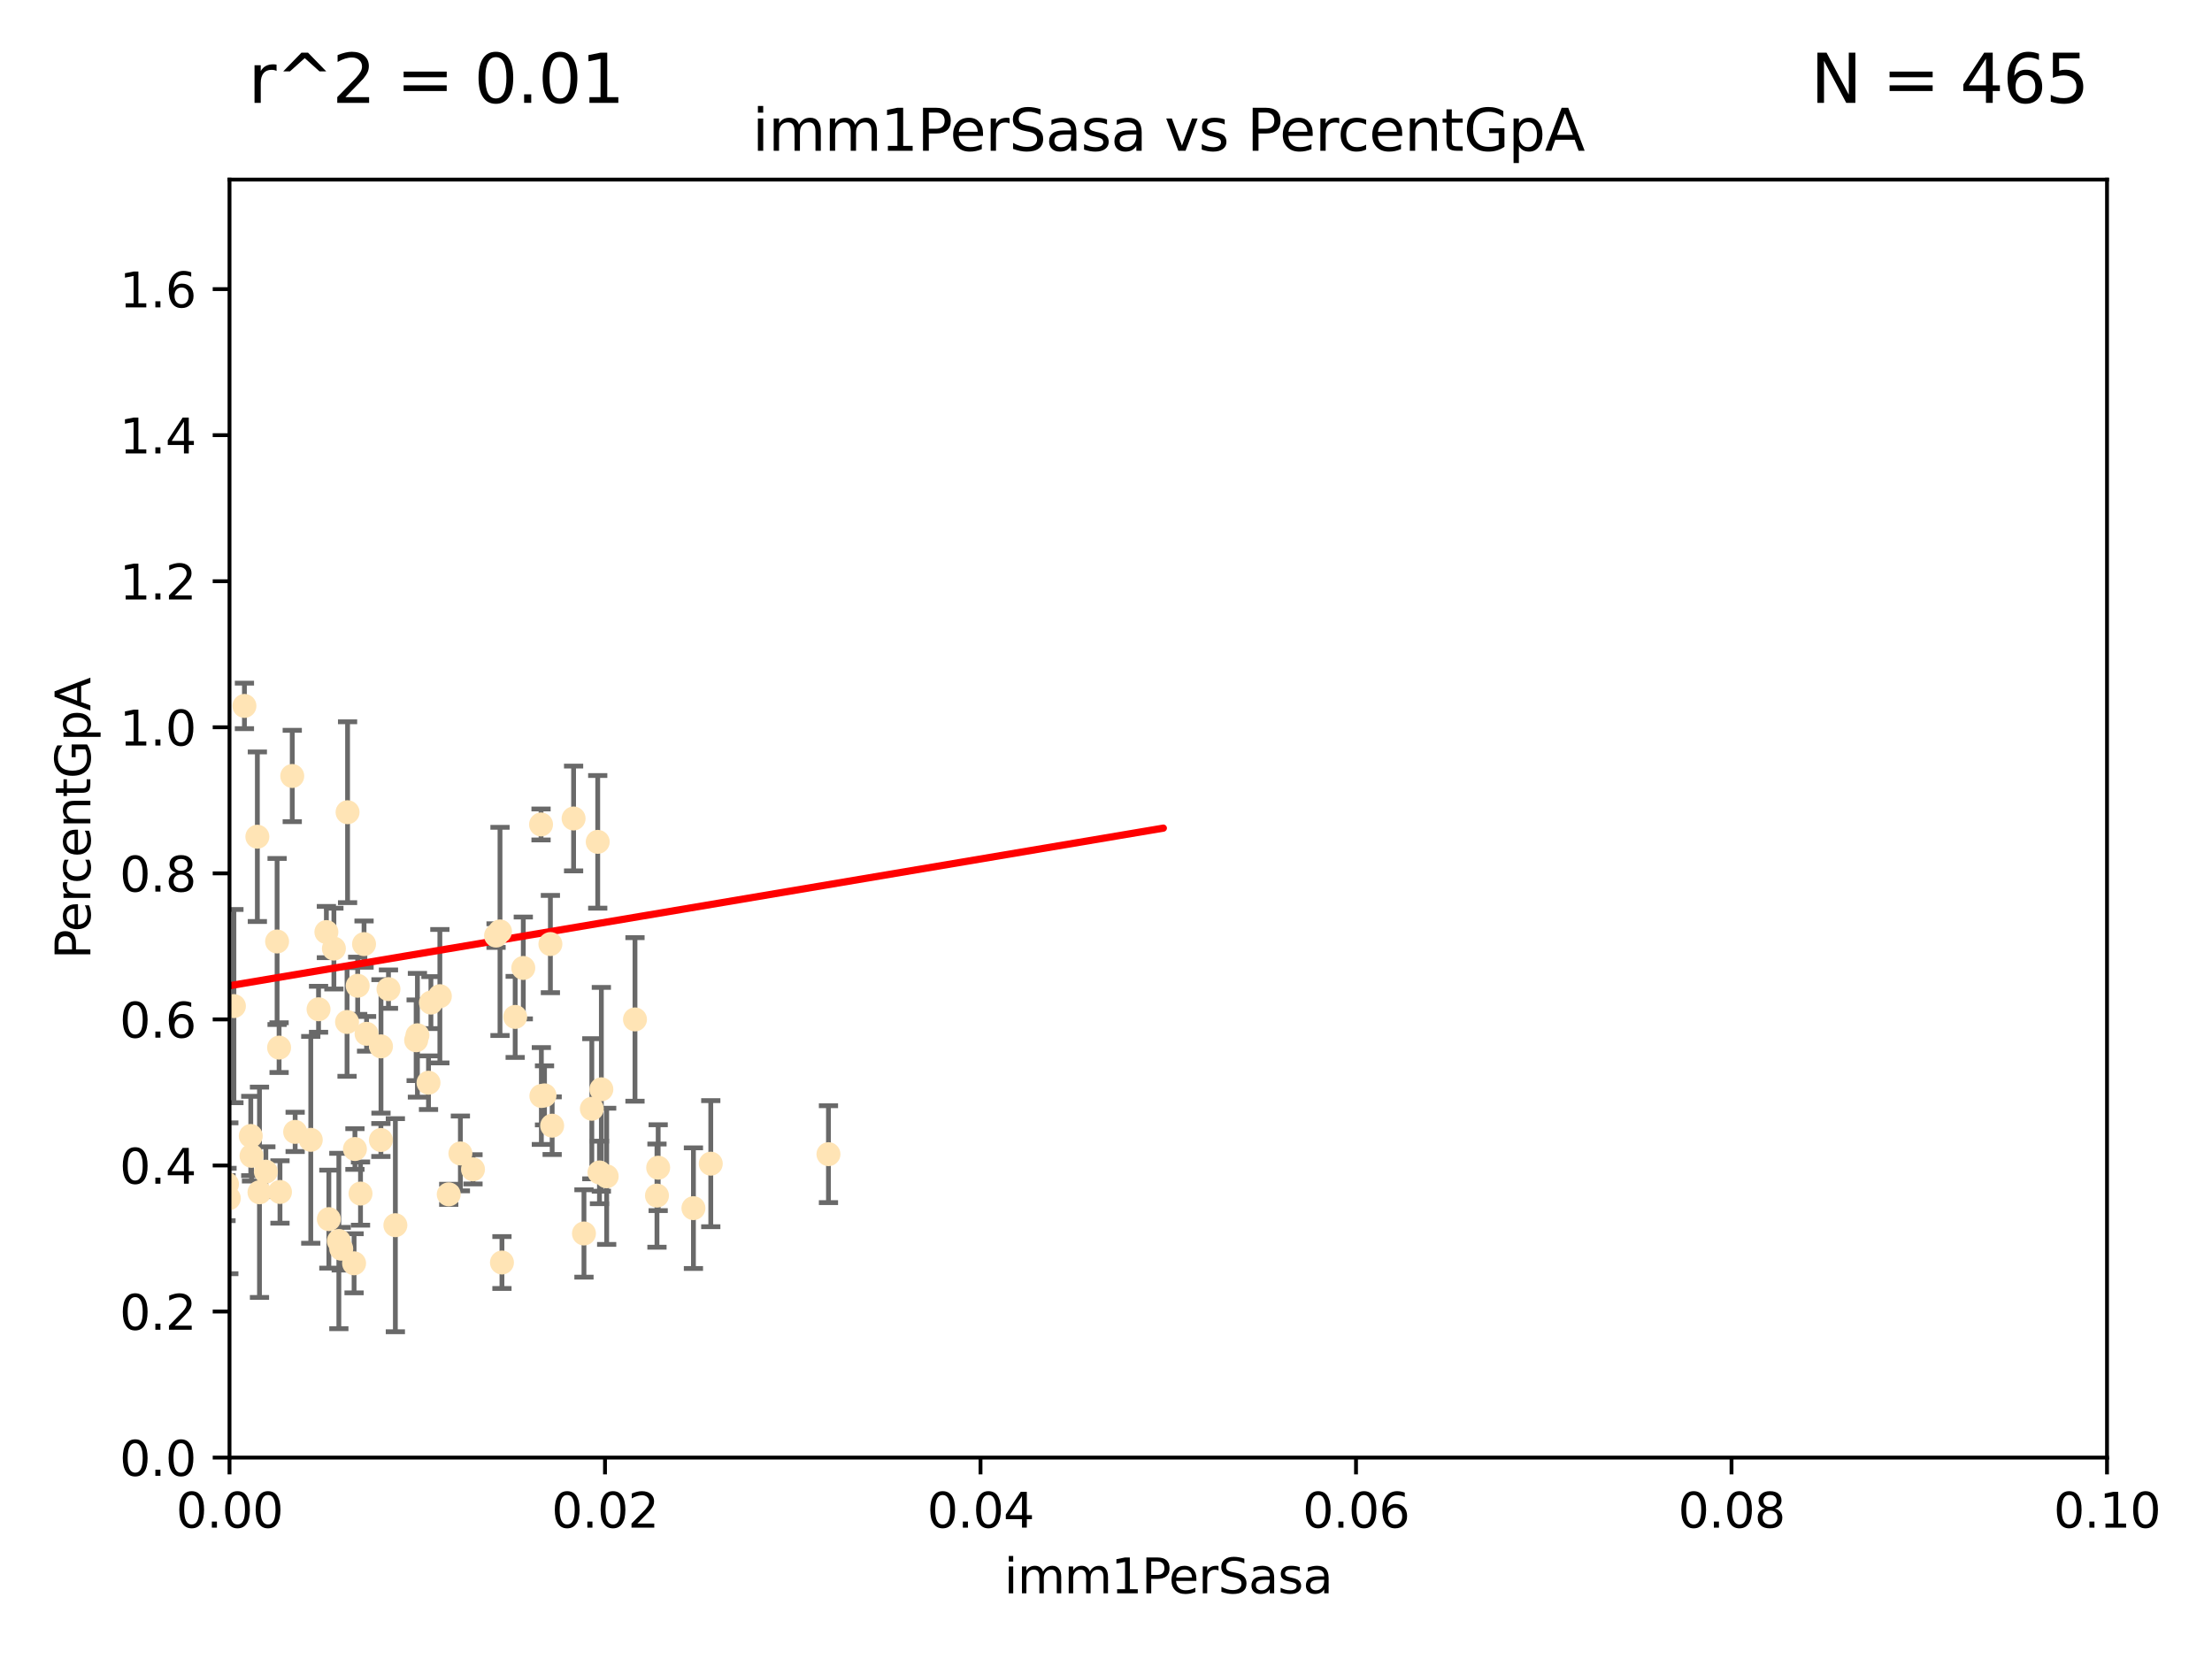 <?xml version="1.0" encoding="utf-8" standalone="no"?>
<!DOCTYPE svg PUBLIC "-//W3C//DTD SVG 1.1//EN"
  "http://www.w3.org/Graphics/SVG/1.1/DTD/svg11.dtd">
<svg xmlns:xlink="http://www.w3.org/1999/xlink" width="460.8pt" height="345.6pt" viewBox="0 0 460.8 345.6" xmlns="http://www.w3.org/2000/svg" version="1.1">
 <defs>
  <style type="text/css">*{stroke-linejoin: round; stroke-linecap: butt}</style>
 </defs>
 <g id="figure_1">
  <g id="patch_1">
   <path d="M 0 345.6 
L 460.8 345.6 
L 460.8 0 
L 0 0 
z
" style="fill: #ffffff"/>
  </g>
  <g id="axes_1">
   <g id="patch_2">
    <path d="M 47.81 303.64 
L 438.93 303.64 
L 438.93 37.411 
L 47.81 37.411 
z
" style="fill: #ffffff"/>
   </g>
   <g id="PathCollection_1">
    <defs>
     <path id="mbcec2025ec" d="M 0 1.118 
C 0.297 1.118 0.581 1 0.791 0.791 
C 1 0.581 1.118 0.297 1.118 0 
C 1.118 -0.297 1 -0.581 0.791 -0.791 
C 0.581 -1 0.297 -1.118 0 -1.118 
C -0.297 -1.118 -0.581 -1 -0.791 -0.791 
C -1 -0.581 -1.118 -0.297 -1.118 0 
C -1.118 0.297 -1 0.581 -0.791 0.791 
C -0.581 1 -0.297 1.118 0 1.118 
z
" style="stroke: #ffe4b5"/>
    </defs>
    <g clip-path="url(#pe42ebcb1b6)">
     <use xlink:href="#mbcec2025ec" x="23.788" y="200.406" style="fill: #ffe4b5; stroke: #ffe4b5"/>
     <use xlink:href="#mbcec2025ec" x="52.396" y="240.787" style="fill: #ffe4b5; stroke: #ffe4b5"/>
     <use xlink:href="#mbcec2025ec" x="50.92" y="147.056" style="fill: #ffe4b5; stroke: #ffe4b5"/>
     <use xlink:href="#mbcec2025ec" x="33.891" y="170.567" style="fill: #ffe4b5; stroke: #ffe4b5"/>
     <use xlink:href="#mbcec2025ec" x="60.881" y="161.653" style="fill: #ffe4b5; stroke: #ffe4b5"/>
     <use xlink:href="#mbcec2025ec" x="41.197" y="197.729" style="fill: #ffe4b5; stroke: #ffe4b5"/>
     <use xlink:href="#mbcec2025ec" x="43.038" y="176.757" style="fill: #ffe4b5; stroke: #ffe4b5"/>
     <use xlink:href="#mbcec2025ec" x="67.993" y="194.165" style="fill: #ffe4b5; stroke: #ffe4b5"/>
     <use xlink:href="#mbcec2025ec" x="25.242" y="243.061" style="fill: #ffe4b5; stroke: #ffe4b5"/>
     <use xlink:href="#mbcec2025ec" x="37.661" y="188.55" style="fill: #ffe4b5; stroke: #ffe4b5"/>
     <use xlink:href="#mbcec2025ec" x="30.053" y="163.702" style="fill: #ffe4b5; stroke: #ffe4b5"/>
     <use xlink:href="#mbcec2025ec" x="76.364" y="215.363" style="fill: #ffe4b5; stroke: #ffe4b5"/>
     <use xlink:href="#mbcec2025ec" x="58.14" y="218.238" style="fill: #ffe4b5; stroke: #ffe4b5"/>
     <use xlink:href="#mbcec2025ec" x="66.359" y="210.247" style="fill: #ffe4b5; stroke: #ffe4b5"/>
     <use xlink:href="#mbcec2025ec" x="48.729" y="209.587" style="fill: #ffe4b5; stroke: #ffe4b5"/>
     <use xlink:href="#mbcec2025ec" x="74.512" y="205.351" style="fill: #ffe4b5; stroke: #ffe4b5"/>
     <use xlink:href="#mbcec2025ec" x="86.957" y="215.664" style="fill: #ffe4b5; stroke: #ffe4b5"/>
     <use xlink:href="#mbcec2025ec" x="79.346" y="237.484" style="fill: #ffe4b5; stroke: #ffe4b5"/>
     <use xlink:href="#mbcec2025ec" x="73.939" y="239.364" style="fill: #ffe4b5; stroke: #ffe4b5"/>
     <use xlink:href="#mbcec2025ec" x="47.077" y="249.587" style="fill: #ffe4b5; stroke: #ffe4b5"/>
     <use xlink:href="#mbcec2025ec" x="109.012" y="201.644" style="fill: #ffe4b5; stroke: #ffe4b5"/>
     <use xlink:href="#mbcec2025ec" x="54.055" y="248.374" style="fill: #ffe4b5; stroke: #ffe4b5"/>
     <use xlink:href="#mbcec2025ec" x="98.532" y="243.591" style="fill: #ffe4b5; stroke: #ffe4b5"/>
     <use xlink:href="#mbcec2025ec" x="44.284" y="245.794" style="fill: #ffe4b5; stroke: #ffe4b5"/>
     <use xlink:href="#mbcec2025ec" x="75.837" y="196.674" style="fill: #ffe4b5; stroke: #ffe4b5"/>
     <use xlink:href="#mbcec2025ec" x="86.691" y="216.706" style="fill: #ffe4b5; stroke: #ffe4b5"/>
     <use xlink:href="#mbcec2025ec" x="32.829" y="250.558" style="fill: #ffe4b5; stroke: #ffe4b5"/>
     <use xlink:href="#mbcec2025ec" x="115.025" y="234.499" style="fill: #ffe4b5; stroke: #ffe4b5"/>
     <use xlink:href="#mbcec2025ec" x="47.289" y="246.679" style="fill: #ffe4b5; stroke: #ffe4b5"/>
     <use xlink:href="#mbcec2025ec" x="107.322" y="211.84" style="fill: #ffe4b5; stroke: #ffe4b5"/>
     <use xlink:href="#mbcec2025ec" x="72.297" y="212.895" style="fill: #ffe4b5; stroke: #ffe4b5"/>
     <use xlink:href="#mbcec2025ec" x="69.557" y="197.606" style="fill: #ffe4b5; stroke: #ffe4b5"/>
     <use xlink:href="#mbcec2025ec" x="57.724" y="196.13" style="fill: #ffe4b5; stroke: #ffe4b5"/>
     <use xlink:href="#mbcec2025ec" x="89.768" y="208.86" style="fill: #ffe4b5; stroke: #ffe4b5"/>
     <use xlink:href="#mbcec2025ec" x="73.761" y="263.169" style="fill: #ffe4b5; stroke: #ffe4b5"/>
     <use xlink:href="#mbcec2025ec" x="126.382" y="245.048" style="fill: #ffe4b5; stroke: #ffe4b5"/>
     <use xlink:href="#mbcec2025ec" x="93.481" y="248.802" style="fill: #ffe4b5; stroke: #ffe4b5"/>
     <use xlink:href="#mbcec2025ec" x="123.288" y="230.974" style="fill: #ffe4b5; stroke: #ffe4b5"/>
     <use xlink:href="#mbcec2025ec" x="79.367" y="217.98" style="fill: #ffe4b5; stroke: #ffe4b5"/>
     <use xlink:href="#mbcec2025ec" x="113.432" y="228.185" style="fill: #ffe4b5; stroke: #ffe4b5"/>
     <use xlink:href="#mbcec2025ec" x="104.161" y="194.031" style="fill: #ffe4b5; stroke: #ffe4b5"/>
     <use xlink:href="#mbcec2025ec" x="125.273" y="226.92" style="fill: #ffe4b5; stroke: #ffe4b5"/>
     <use xlink:href="#mbcec2025ec" x="61.485" y="235.794" style="fill: #ffe4b5; stroke: #ffe4b5"/>
     <use xlink:href="#mbcec2025ec" x="91.631" y="207.524" style="fill: #ffe4b5; stroke: #ffe4b5"/>
     <use xlink:href="#mbcec2025ec" x="55.382" y="244.081" style="fill: #ffe4b5; stroke: #ffe4b5"/>
     <use xlink:href="#mbcec2025ec" x="70.589" y="258.519" style="fill: #ffe4b5; stroke: #ffe4b5"/>
     <use xlink:href="#mbcec2025ec" x="80.925" y="206.053" style="fill: #ffe4b5; stroke: #ffe4b5"/>
     <use xlink:href="#mbcec2025ec" x="58.325" y="248.307" style="fill: #ffe4b5; stroke: #ffe4b5"/>
     <use xlink:href="#mbcec2025ec" x="136.859" y="249.069" style="fill: #ffe4b5; stroke: #ffe4b5"/>
     <use xlink:href="#mbcec2025ec" x="112.776" y="228.316" style="fill: #ffe4b5; stroke: #ffe4b5"/>
     <use xlink:href="#mbcec2025ec" x="75.102" y="248.643" style="fill: #ffe4b5; stroke: #ffe4b5"/>
     <use xlink:href="#mbcec2025ec" x="124.879" y="244.243" style="fill: #ffe4b5; stroke: #ffe4b5"/>
     <use xlink:href="#mbcec2025ec" x="71.084" y="260.129" style="fill: #ffe4b5; stroke: #ffe4b5"/>
     <use xlink:href="#mbcec2025ec" x="52.241" y="236.643" style="fill: #ffe4b5; stroke: #ffe4b5"/>
     <use xlink:href="#mbcec2025ec" x="53.612" y="174.301" style="fill: #ffe4b5; stroke: #ffe4b5"/>
     <use xlink:href="#mbcec2025ec" x="82.362" y="255.231" style="fill: #ffe4b5; stroke: #ffe4b5"/>
     <use xlink:href="#mbcec2025ec" x="68.507" y="253.967" style="fill: #ffe4b5; stroke: #ffe4b5"/>
     <use xlink:href="#mbcec2025ec" x="47.667" y="249.626" style="fill: #ffe4b5; stroke: #ffe4b5"/>
     <use xlink:href="#mbcec2025ec" x="34.126" y="222.728" style="fill: #ffe4b5; stroke: #ffe4b5"/>
     <use xlink:href="#mbcec2025ec" x="28.336" y="234.123" style="fill: #ffe4b5; stroke: #ffe4b5"/>
     <use xlink:href="#mbcec2025ec" x="64.74" y="237.449" style="fill: #ffe4b5; stroke: #ffe4b5"/>
     <use xlink:href="#mbcec2025ec" x="144.455" y="251.681" style="fill: #ffe4b5; stroke: #ffe4b5"/>
     <use xlink:href="#mbcec2025ec" x="72.405" y="169.199" style="fill: #ffe4b5; stroke: #ffe4b5"/>
     <use xlink:href="#mbcec2025ec" x="44.303" y="221.785" style="fill: #ffe4b5; stroke: #ffe4b5"/>
     <use xlink:href="#mbcec2025ec" x="89.266" y="225.548" style="fill: #ffe4b5; stroke: #ffe4b5"/>
     <use xlink:href="#mbcec2025ec" x="103.339" y="194.9" style="fill: #ffe4b5; stroke: #ffe4b5"/>
     <use xlink:href="#mbcec2025ec" x="95.907" y="240.283" style="fill: #ffe4b5; stroke: #ffe4b5"/>
     <use xlink:href="#mbcec2025ec" x="121.651" y="256.956" style="fill: #ffe4b5; stroke: #ffe4b5"/>
     <use xlink:href="#mbcec2025ec" x="124.518" y="175.373" style="fill: #ffe4b5; stroke: #ffe4b5"/>
     <use xlink:href="#mbcec2025ec" x="119.49" y="170.505" style="fill: #ffe4b5; stroke: #ffe4b5"/>
     <use xlink:href="#mbcec2025ec" x="148.068" y="242.416" style="fill: #ffe4b5; stroke: #ffe4b5"/>
     <use xlink:href="#mbcec2025ec" x="132.28" y="212.364" style="fill: #ffe4b5; stroke: #ffe4b5"/>
     <use xlink:href="#mbcec2025ec" x="104.566" y="263.005" style="fill: #ffe4b5; stroke: #ffe4b5"/>
     <use xlink:href="#mbcec2025ec" x="112.709" y="171.748" style="fill: #ffe4b5; stroke: #ffe4b5"/>
     <use xlink:href="#mbcec2025ec" x="137.11" y="243.251" style="fill: #ffe4b5; stroke: #ffe4b5"/>
     <use xlink:href="#mbcec2025ec" x="114.657" y="196.663" style="fill: #ffe4b5; stroke: #ffe4b5"/>
     <use xlink:href="#mbcec2025ec" x="172.583" y="240.435" style="fill: #ffe4b5; stroke: #ffe4b5"/>
    </g>
   </g>
   <g id="matplotlib.axis_1">
    <g id="xtick_1">
     <g id="line2d_1">
      <defs>
       <path id="m326fd9d27b" d="M 0 0 
L 0 3.5 
" style="stroke: #000000; stroke-width: 0.8"/>
      </defs>
      <g>
       <use xlink:href="#m326fd9d27b" x="47.81" y="303.64" style="stroke: #000000; stroke-width: 0.8"/>
      </g>
     </g>
     <g id="text_1">
      <!-- 0.00 -->
      <g transform="translate(36.677 318.238)scale(0.1 -0.1)">
       <defs>
        <path id="DejaVuSans-30" d="M 2034 4250 
Q 1547 4250 1301 3770 
Q 1056 3291 1056 2328 
Q 1056 1369 1301 889 
Q 1547 409 2034 409 
Q 2525 409 2770 889 
Q 3016 1369 3016 2328 
Q 3016 3291 2770 3770 
Q 2525 4250 2034 4250 
z
M 2034 4750 
Q 2819 4750 3233 4129 
Q 3647 3509 3647 2328 
Q 3647 1150 3233 529 
Q 2819 -91 2034 -91 
Q 1250 -91 836 529 
Q 422 1150 422 2328 
Q 422 3509 836 4129 
Q 1250 4750 2034 4750 
z
" transform="scale(0.016)"/>
        <path id="DejaVuSans-2e" d="M 684 794 
L 1344 794 
L 1344 0 
L 684 0 
L 684 794 
z
" transform="scale(0.016)"/>
       </defs>
       <use xlink:href="#DejaVuSans-30"/>
       <use xlink:href="#DejaVuSans-2e" x="63.623"/>
       <use xlink:href="#DejaVuSans-30" x="95.41"/>
       <use xlink:href="#DejaVuSans-30" x="159.033"/>
      </g>
     </g>
    </g>
    <g id="xtick_2">
     <g id="line2d_2">
      <g>
       <use xlink:href="#m326fd9d27b" x="126.034" y="303.64" style="stroke: #000000; stroke-width: 0.8"/>
      </g>
     </g>
     <g id="text_2">
      <!-- 0.02 -->
      <g transform="translate(114.901 318.238)scale(0.1 -0.1)">
       <defs>
        <path id="DejaVuSans-32" d="M 1228 531 
L 3431 531 
L 3431 0 
L 469 0 
L 469 531 
Q 828 903 1448 1529 
Q 2069 2156 2228 2338 
Q 2531 2678 2651 2914 
Q 2772 3150 2772 3378 
Q 2772 3750 2511 3984 
Q 2250 4219 1831 4219 
Q 1534 4219 1204 4116 
Q 875 4013 500 3803 
L 500 4441 
Q 881 4594 1212 4672 
Q 1544 4750 1819 4750 
Q 2544 4750 2975 4387 
Q 3406 4025 3406 3419 
Q 3406 3131 3298 2873 
Q 3191 2616 2906 2266 
Q 2828 2175 2409 1742 
Q 1991 1309 1228 531 
z
" transform="scale(0.016)"/>
       </defs>
       <use xlink:href="#DejaVuSans-30"/>
       <use xlink:href="#DejaVuSans-2e" x="63.623"/>
       <use xlink:href="#DejaVuSans-30" x="95.41"/>
       <use xlink:href="#DejaVuSans-32" x="159.033"/>
      </g>
     </g>
    </g>
    <g id="xtick_3">
     <g id="line2d_3">
      <g>
       <use xlink:href="#m326fd9d27b" x="204.258" y="303.64" style="stroke: #000000; stroke-width: 0.8"/>
      </g>
     </g>
     <g id="text_3">
      <!-- 0.04 -->
      <g transform="translate(193.125 318.238)scale(0.1 -0.1)">
       <defs>
        <path id="DejaVuSans-34" d="M 2419 4116 
L 825 1625 
L 2419 1625 
L 2419 4116 
z
M 2253 4666 
L 3047 4666 
L 3047 1625 
L 3713 1625 
L 3713 1100 
L 3047 1100 
L 3047 0 
L 2419 0 
L 2419 1100 
L 313 1100 
L 313 1709 
L 2253 4666 
z
" transform="scale(0.016)"/>
       </defs>
       <use xlink:href="#DejaVuSans-30"/>
       <use xlink:href="#DejaVuSans-2e" x="63.623"/>
       <use xlink:href="#DejaVuSans-30" x="95.41"/>
       <use xlink:href="#DejaVuSans-34" x="159.033"/>
      </g>
     </g>
    </g>
    <g id="xtick_4">
     <g id="line2d_4">
      <g>
       <use xlink:href="#m326fd9d27b" x="282.482" y="303.64" style="stroke: #000000; stroke-width: 0.8"/>
      </g>
     </g>
     <g id="text_4">
      <!-- 0.06 -->
      <g transform="translate(271.349 318.238)scale(0.1 -0.1)">
       <defs>
        <path id="DejaVuSans-36" d="M 2113 2584 
Q 1688 2584 1439 2293 
Q 1191 2003 1191 1497 
Q 1191 994 1439 701 
Q 1688 409 2113 409 
Q 2538 409 2786 701 
Q 3034 994 3034 1497 
Q 3034 2003 2786 2293 
Q 2538 2584 2113 2584 
z
M 3366 4563 
L 3366 3988 
Q 3128 4100 2886 4159 
Q 2644 4219 2406 4219 
Q 1781 4219 1451 3797 
Q 1122 3375 1075 2522 
Q 1259 2794 1537 2939 
Q 1816 3084 2150 3084 
Q 2853 3084 3261 2657 
Q 3669 2231 3669 1497 
Q 3669 778 3244 343 
Q 2819 -91 2113 -91 
Q 1303 -91 875 529 
Q 447 1150 447 2328 
Q 447 3434 972 4092 
Q 1497 4750 2381 4750 
Q 2619 4750 2861 4703 
Q 3103 4656 3366 4563 
z
" transform="scale(0.016)"/>
       </defs>
       <use xlink:href="#DejaVuSans-30"/>
       <use xlink:href="#DejaVuSans-2e" x="63.623"/>
       <use xlink:href="#DejaVuSans-30" x="95.41"/>
       <use xlink:href="#DejaVuSans-36" x="159.033"/>
      </g>
     </g>
    </g>
    <g id="xtick_5">
     <g id="line2d_5">
      <g>
       <use xlink:href="#m326fd9d27b" x="360.706" y="303.64" style="stroke: #000000; stroke-width: 0.8"/>
      </g>
     </g>
     <g id="text_5">
      <!-- 0.08 -->
      <g transform="translate(349.573 318.238)scale(0.1 -0.1)">
       <defs>
        <path id="DejaVuSans-38" d="M 2034 2216 
Q 1584 2216 1326 1975 
Q 1069 1734 1069 1313 
Q 1069 891 1326 650 
Q 1584 409 2034 409 
Q 2484 409 2743 651 
Q 3003 894 3003 1313 
Q 3003 1734 2745 1975 
Q 2488 2216 2034 2216 
z
M 1403 2484 
Q 997 2584 770 2862 
Q 544 3141 544 3541 
Q 544 4100 942 4425 
Q 1341 4750 2034 4750 
Q 2731 4750 3128 4425 
Q 3525 4100 3525 3541 
Q 3525 3141 3298 2862 
Q 3072 2584 2669 2484 
Q 3125 2378 3379 2068 
Q 3634 1759 3634 1313 
Q 3634 634 3220 271 
Q 2806 -91 2034 -91 
Q 1263 -91 848 271 
Q 434 634 434 1313 
Q 434 1759 690 2068 
Q 947 2378 1403 2484 
z
M 1172 3481 
Q 1172 3119 1398 2916 
Q 1625 2713 2034 2713 
Q 2441 2713 2670 2916 
Q 2900 3119 2900 3481 
Q 2900 3844 2670 4047 
Q 2441 4250 2034 4250 
Q 1625 4250 1398 4047 
Q 1172 3844 1172 3481 
z
" transform="scale(0.016)"/>
       </defs>
       <use xlink:href="#DejaVuSans-30"/>
       <use xlink:href="#DejaVuSans-2e" x="63.623"/>
       <use xlink:href="#DejaVuSans-30" x="95.41"/>
       <use xlink:href="#DejaVuSans-38" x="159.033"/>
      </g>
     </g>
    </g>
    <g id="xtick_6">
     <g id="line2d_6">
      <g>
       <use xlink:href="#m326fd9d27b" x="438.93" y="303.64" style="stroke: #000000; stroke-width: 0.8"/>
      </g>
     </g>
     <g id="text_6">
      <!-- 0.10 -->
      <g transform="translate(427.797 318.238)scale(0.1 -0.1)">
       <defs>
        <path id="DejaVuSans-31" d="M 794 531 
L 1825 531 
L 1825 4091 
L 703 3866 
L 703 4441 
L 1819 4666 
L 2450 4666 
L 2450 531 
L 3481 531 
L 3481 0 
L 794 0 
L 794 531 
z
" transform="scale(0.016)"/>
       </defs>
       <use xlink:href="#DejaVuSans-30"/>
       <use xlink:href="#DejaVuSans-2e" x="63.623"/>
       <use xlink:href="#DejaVuSans-31" x="95.41"/>
       <use xlink:href="#DejaVuSans-30" x="159.033"/>
      </g>
     </g>
    </g>
    <g id="text_7">
     <!-- imm1PerSasa -->
     <g transform="translate(209.186 331.917)scale(0.1 -0.1)">
      <defs>
       <path id="DejaVuSans-69" d="M 603 3500 
L 1178 3500 
L 1178 0 
L 603 0 
L 603 3500 
z
M 603 4863 
L 1178 4863 
L 1178 4134 
L 603 4134 
L 603 4863 
z
" transform="scale(0.016)"/>
       <path id="DejaVuSans-6d" d="M 3328 2828 
Q 3544 3216 3844 3400 
Q 4144 3584 4550 3584 
Q 5097 3584 5394 3201 
Q 5691 2819 5691 2113 
L 5691 0 
L 5113 0 
L 5113 2094 
Q 5113 2597 4934 2840 
Q 4756 3084 4391 3084 
Q 3944 3084 3684 2787 
Q 3425 2491 3425 1978 
L 3425 0 
L 2847 0 
L 2847 2094 
Q 2847 2600 2669 2842 
Q 2491 3084 2119 3084 
Q 1678 3084 1418 2786 
Q 1159 2488 1159 1978 
L 1159 0 
L 581 0 
L 581 3500 
L 1159 3500 
L 1159 2956 
Q 1356 3278 1631 3431 
Q 1906 3584 2284 3584 
Q 2666 3584 2933 3390 
Q 3200 3197 3328 2828 
z
" transform="scale(0.016)"/>
       <path id="DejaVuSans-50" d="M 1259 4147 
L 1259 2394 
L 2053 2394 
Q 2494 2394 2734 2622 
Q 2975 2850 2975 3272 
Q 2975 3691 2734 3919 
Q 2494 4147 2053 4147 
L 1259 4147 
z
M 628 4666 
L 2053 4666 
Q 2838 4666 3239 4311 
Q 3641 3956 3641 3272 
Q 3641 2581 3239 2228 
Q 2838 1875 2053 1875 
L 1259 1875 
L 1259 0 
L 628 0 
L 628 4666 
z
" transform="scale(0.016)"/>
       <path id="DejaVuSans-65" d="M 3597 1894 
L 3597 1613 
L 953 1613 
Q 991 1019 1311 708 
Q 1631 397 2203 397 
Q 2534 397 2845 478 
Q 3156 559 3463 722 
L 3463 178 
Q 3153 47 2828 -22 
Q 2503 -91 2169 -91 
Q 1331 -91 842 396 
Q 353 884 353 1716 
Q 353 2575 817 3079 
Q 1281 3584 2069 3584 
Q 2775 3584 3186 3129 
Q 3597 2675 3597 1894 
z
M 3022 2063 
Q 3016 2534 2758 2815 
Q 2500 3097 2075 3097 
Q 1594 3097 1305 2825 
Q 1016 2553 972 2059 
L 3022 2063 
z
" transform="scale(0.016)"/>
       <path id="DejaVuSans-72" d="M 2631 2963 
Q 2534 3019 2420 3045 
Q 2306 3072 2169 3072 
Q 1681 3072 1420 2755 
Q 1159 2438 1159 1844 
L 1159 0 
L 581 0 
L 581 3500 
L 1159 3500 
L 1159 2956 
Q 1341 3275 1631 3429 
Q 1922 3584 2338 3584 
Q 2397 3584 2469 3576 
Q 2541 3569 2628 3553 
L 2631 2963 
z
" transform="scale(0.016)"/>
       <path id="DejaVuSans-53" d="M 3425 4513 
L 3425 3897 
Q 3066 4069 2747 4153 
Q 2428 4238 2131 4238 
Q 1616 4238 1336 4038 
Q 1056 3838 1056 3469 
Q 1056 3159 1242 3001 
Q 1428 2844 1947 2747 
L 2328 2669 
Q 3034 2534 3370 2195 
Q 3706 1856 3706 1288 
Q 3706 609 3251 259 
Q 2797 -91 1919 -91 
Q 1588 -91 1214 -16 
Q 841 59 441 206 
L 441 856 
Q 825 641 1194 531 
Q 1563 422 1919 422 
Q 2459 422 2753 634 
Q 3047 847 3047 1241 
Q 3047 1584 2836 1778 
Q 2625 1972 2144 2069 
L 1759 2144 
Q 1053 2284 737 2584 
Q 422 2884 422 3419 
Q 422 4038 858 4394 
Q 1294 4750 2059 4750 
Q 2388 4750 2728 4690 
Q 3069 4631 3425 4513 
z
" transform="scale(0.016)"/>
       <path id="DejaVuSans-61" d="M 2194 1759 
Q 1497 1759 1228 1600 
Q 959 1441 959 1056 
Q 959 750 1161 570 
Q 1363 391 1709 391 
Q 2188 391 2477 730 
Q 2766 1069 2766 1631 
L 2766 1759 
L 2194 1759 
z
M 3341 1997 
L 3341 0 
L 2766 0 
L 2766 531 
Q 2569 213 2275 61 
Q 1981 -91 1556 -91 
Q 1019 -91 701 211 
Q 384 513 384 1019 
Q 384 1609 779 1909 
Q 1175 2209 1959 2209 
L 2766 2209 
L 2766 2266 
Q 2766 2663 2505 2880 
Q 2244 3097 1772 3097 
Q 1472 3097 1187 3025 
Q 903 2953 641 2809 
L 641 3341 
Q 956 3463 1253 3523 
Q 1550 3584 1831 3584 
Q 2591 3584 2966 3190 
Q 3341 2797 3341 1997 
z
" transform="scale(0.016)"/>
       <path id="DejaVuSans-73" d="M 2834 3397 
L 2834 2853 
Q 2591 2978 2328 3040 
Q 2066 3103 1784 3103 
Q 1356 3103 1142 2972 
Q 928 2841 928 2578 
Q 928 2378 1081 2264 
Q 1234 2150 1697 2047 
L 1894 2003 
Q 2506 1872 2764 1633 
Q 3022 1394 3022 966 
Q 3022 478 2636 193 
Q 2250 -91 1575 -91 
Q 1294 -91 989 -36 
Q 684 19 347 128 
L 347 722 
Q 666 556 975 473 
Q 1284 391 1588 391 
Q 1994 391 2212 530 
Q 2431 669 2431 922 
Q 2431 1156 2273 1281 
Q 2116 1406 1581 1522 
L 1381 1569 
Q 847 1681 609 1914 
Q 372 2147 372 2553 
Q 372 3047 722 3315 
Q 1072 3584 1716 3584 
Q 2034 3584 2315 3537 
Q 2597 3491 2834 3397 
z
" transform="scale(0.016)"/>
      </defs>
      <use xlink:href="#DejaVuSans-69"/>
      <use xlink:href="#DejaVuSans-6d" x="27.783"/>
      <use xlink:href="#DejaVuSans-6d" x="125.195"/>
      <use xlink:href="#DejaVuSans-31" x="222.607"/>
      <use xlink:href="#DejaVuSans-50" x="286.23"/>
      <use xlink:href="#DejaVuSans-65" x="342.908"/>
      <use xlink:href="#DejaVuSans-72" x="404.432"/>
      <use xlink:href="#DejaVuSans-53" x="445.545"/>
      <use xlink:href="#DejaVuSans-61" x="509.021"/>
      <use xlink:href="#DejaVuSans-73" x="570.301"/>
      <use xlink:href="#DejaVuSans-61" x="622.4"/>
     </g>
    </g>
   </g>
   <g id="matplotlib.axis_2">
    <g id="ytick_1">
     <g id="line2d_7">
      <defs>
       <path id="m2d8a3ce4ce" d="M 0 0 
L -3.5 0 
" style="stroke: #000000; stroke-width: 0.8"/>
      </defs>
      <g>
       <use xlink:href="#m2d8a3ce4ce" x="47.81" y="303.64" style="stroke: #000000; stroke-width: 0.8"/>
      </g>
     </g>
     <g id="text_8">
      <!-- 0.0 -->
      <g transform="translate(24.907 307.439)scale(0.1 -0.1)">
       <use xlink:href="#DejaVuSans-30"/>
       <use xlink:href="#DejaVuSans-2e" x="63.623"/>
       <use xlink:href="#DejaVuSans-30" x="95.41"/>
      </g>
     </g>
    </g>
    <g id="ytick_2">
     <g id="line2d_8">
      <g>
       <use xlink:href="#m2d8a3ce4ce" x="47.81" y="273.214" style="stroke: #000000; stroke-width: 0.8"/>
      </g>
     </g>
     <g id="text_9">
      <!-- 0.2 -->
      <g transform="translate(24.907 277.013)scale(0.1 -0.1)">
       <use xlink:href="#DejaVuSans-30"/>
       <use xlink:href="#DejaVuSans-2e" x="63.623"/>
       <use xlink:href="#DejaVuSans-32" x="95.41"/>
      </g>
     </g>
    </g>
    <g id="ytick_3">
     <g id="line2d_9">
      <g>
       <use xlink:href="#m2d8a3ce4ce" x="47.81" y="242.788" style="stroke: #000000; stroke-width: 0.8"/>
      </g>
     </g>
     <g id="text_10">
      <!-- 0.4 -->
      <g transform="translate(24.907 246.587)scale(0.1 -0.1)">
       <use xlink:href="#DejaVuSans-30"/>
       <use xlink:href="#DejaVuSans-2e" x="63.623"/>
       <use xlink:href="#DejaVuSans-34" x="95.41"/>
      </g>
     </g>
    </g>
    <g id="ytick_4">
     <g id="line2d_10">
      <g>
       <use xlink:href="#m2d8a3ce4ce" x="47.81" y="212.362" style="stroke: #000000; stroke-width: 0.8"/>
      </g>
     </g>
     <g id="text_11">
      <!-- 0.6 -->
      <g transform="translate(24.907 216.161)scale(0.1 -0.1)">
       <use xlink:href="#DejaVuSans-30"/>
       <use xlink:href="#DejaVuSans-2e" x="63.623"/>
       <use xlink:href="#DejaVuSans-36" x="95.41"/>
      </g>
     </g>
    </g>
    <g id="ytick_5">
     <g id="line2d_11">
      <g>
       <use xlink:href="#m2d8a3ce4ce" x="47.81" y="181.935" style="stroke: #000000; stroke-width: 0.8"/>
      </g>
     </g>
     <g id="text_12">
      <!-- 0.8 -->
      <g transform="translate(24.907 185.735)scale(0.1 -0.1)">
       <use xlink:href="#DejaVuSans-30"/>
       <use xlink:href="#DejaVuSans-2e" x="63.623"/>
       <use xlink:href="#DejaVuSans-38" x="95.41"/>
      </g>
     </g>
    </g>
    <g id="ytick_6">
     <g id="line2d_12">
      <g>
       <use xlink:href="#m2d8a3ce4ce" x="47.81" y="151.509" style="stroke: #000000; stroke-width: 0.8"/>
      </g>
     </g>
     <g id="text_13">
      <!-- 1.0 -->
      <g transform="translate(24.907 155.308)scale(0.1 -0.1)">
       <use xlink:href="#DejaVuSans-31"/>
       <use xlink:href="#DejaVuSans-2e" x="63.623"/>
       <use xlink:href="#DejaVuSans-30" x="95.41"/>
      </g>
     </g>
    </g>
    <g id="ytick_7">
     <g id="line2d_13">
      <g>
       <use xlink:href="#m2d8a3ce4ce" x="47.81" y="121.083" style="stroke: #000000; stroke-width: 0.8"/>
      </g>
     </g>
     <g id="text_14">
      <!-- 1.2 -->
      <g transform="translate(24.907 124.882)scale(0.1 -0.1)">
       <use xlink:href="#DejaVuSans-31"/>
       <use xlink:href="#DejaVuSans-2e" x="63.623"/>
       <use xlink:href="#DejaVuSans-32" x="95.41"/>
      </g>
     </g>
    </g>
    <g id="ytick_8">
     <g id="line2d_14">
      <g>
       <use xlink:href="#m2d8a3ce4ce" x="47.81" y="90.657" style="stroke: #000000; stroke-width: 0.8"/>
      </g>
     </g>
     <g id="text_15">
      <!-- 1.4 -->
      <g transform="translate(24.907 94.456)scale(0.1 -0.1)">
       <use xlink:href="#DejaVuSans-31"/>
       <use xlink:href="#DejaVuSans-2e" x="63.623"/>
       <use xlink:href="#DejaVuSans-34" x="95.41"/>
      </g>
     </g>
    </g>
    <g id="ytick_9">
     <g id="line2d_15">
      <g>
       <use xlink:href="#m2d8a3ce4ce" x="47.81" y="60.231" style="stroke: #000000; stroke-width: 0.8"/>
      </g>
     </g>
     <g id="text_16">
      <!-- 1.6 -->
      <g transform="translate(24.907 64.03)scale(0.1 -0.1)">
       <use xlink:href="#DejaVuSans-31"/>
       <use xlink:href="#DejaVuSans-2e" x="63.623"/>
       <use xlink:href="#DejaVuSans-36" x="95.41"/>
      </g>
     </g>
    </g>
    <g id="text_17">
     <!-- PercentGpA -->
     <g transform="translate(18.827 199.802)rotate(-90)scale(0.1 -0.1)">
      <defs>
       <path id="DejaVuSans-63" d="M 3122 3366 
L 3122 2828 
Q 2878 2963 2633 3030 
Q 2388 3097 2138 3097 
Q 1578 3097 1268 2742 
Q 959 2388 959 1747 
Q 959 1106 1268 751 
Q 1578 397 2138 397 
Q 2388 397 2633 464 
Q 2878 531 3122 666 
L 3122 134 
Q 2881 22 2623 -34 
Q 2366 -91 2075 -91 
Q 1284 -91 818 406 
Q 353 903 353 1747 
Q 353 2603 823 3093 
Q 1294 3584 2113 3584 
Q 2378 3584 2631 3529 
Q 2884 3475 3122 3366 
z
" transform="scale(0.016)"/>
       <path id="DejaVuSans-6e" d="M 3513 2113 
L 3513 0 
L 2938 0 
L 2938 2094 
Q 2938 2591 2744 2837 
Q 2550 3084 2163 3084 
Q 1697 3084 1428 2787 
Q 1159 2491 1159 1978 
L 1159 0 
L 581 0 
L 581 3500 
L 1159 3500 
L 1159 2956 
Q 1366 3272 1645 3428 
Q 1925 3584 2291 3584 
Q 2894 3584 3203 3211 
Q 3513 2838 3513 2113 
z
" transform="scale(0.016)"/>
       <path id="DejaVuSans-74" d="M 1172 4494 
L 1172 3500 
L 2356 3500 
L 2356 3053 
L 1172 3053 
L 1172 1153 
Q 1172 725 1289 603 
Q 1406 481 1766 481 
L 2356 481 
L 2356 0 
L 1766 0 
Q 1100 0 847 248 
Q 594 497 594 1153 
L 594 3053 
L 172 3053 
L 172 3500 
L 594 3500 
L 594 4494 
L 1172 4494 
z
" transform="scale(0.016)"/>
       <path id="DejaVuSans-47" d="M 3809 666 
L 3809 1919 
L 2778 1919 
L 2778 2438 
L 4434 2438 
L 4434 434 
Q 4069 175 3628 42 
Q 3188 -91 2688 -91 
Q 1594 -91 976 548 
Q 359 1188 359 2328 
Q 359 3472 976 4111 
Q 1594 4750 2688 4750 
Q 3144 4750 3555 4637 
Q 3966 4525 4313 4306 
L 4313 3634 
Q 3963 3931 3569 4081 
Q 3175 4231 2741 4231 
Q 1884 4231 1454 3753 
Q 1025 3275 1025 2328 
Q 1025 1384 1454 906 
Q 1884 428 2741 428 
Q 3075 428 3337 486 
Q 3600 544 3809 666 
z
" transform="scale(0.016)"/>
       <path id="DejaVuSans-70" d="M 1159 525 
L 1159 -1331 
L 581 -1331 
L 581 3500 
L 1159 3500 
L 1159 2969 
Q 1341 3281 1617 3432 
Q 1894 3584 2278 3584 
Q 2916 3584 3314 3078 
Q 3713 2572 3713 1747 
Q 3713 922 3314 415 
Q 2916 -91 2278 -91 
Q 1894 -91 1617 61 
Q 1341 213 1159 525 
z
M 3116 1747 
Q 3116 2381 2855 2742 
Q 2594 3103 2138 3103 
Q 1681 3103 1420 2742 
Q 1159 2381 1159 1747 
Q 1159 1113 1420 752 
Q 1681 391 2138 391 
Q 2594 391 2855 752 
Q 3116 1113 3116 1747 
z
" transform="scale(0.016)"/>
       <path id="DejaVuSans-41" d="M 2188 4044 
L 1331 1722 
L 3047 1722 
L 2188 4044 
z
M 1831 4666 
L 2547 4666 
L 4325 0 
L 3669 0 
L 3244 1197 
L 1141 1197 
L 716 0 
L 50 0 
L 1831 4666 
z
" transform="scale(0.016)"/>
      </defs>
      <use xlink:href="#DejaVuSans-50"/>
      <use xlink:href="#DejaVuSans-65" x="56.678"/>
      <use xlink:href="#DejaVuSans-72" x="118.201"/>
      <use xlink:href="#DejaVuSans-63" x="157.064"/>
      <use xlink:href="#DejaVuSans-65" x="212.045"/>
      <use xlink:href="#DejaVuSans-6e" x="273.568"/>
      <use xlink:href="#DejaVuSans-74" x="336.947"/>
      <use xlink:href="#DejaVuSans-47" x="376.156"/>
      <use xlink:href="#DejaVuSans-70" x="453.646"/>
      <use xlink:href="#DejaVuSans-41" x="517.123"/>
     </g>
    </g>
   </g>
   <g id="LineCollection_1">
    <path d="M 23.788 204.009 
L 23.788 196.802 
" clip-path="url(#pe42ebcb1b6)" style="fill: none; stroke: #696969"/>
    <path d="M 52.396 246.04 
L 52.396 235.533 
" clip-path="url(#pe42ebcb1b6)" style="fill: none; stroke: #696969"/>
    <path d="M 50.92 151.794 
L 50.92 142.317 
" clip-path="url(#pe42ebcb1b6)" style="fill: none; stroke: #696969"/>
    <path d="M 33.891 179.609 
L 33.891 161.524 
" clip-path="url(#pe42ebcb1b6)" style="fill: none; stroke: #696969"/>
    <path d="M 60.881 171.166 
L 60.881 152.139 
" clip-path="url(#pe42ebcb1b6)" style="fill: none; stroke: #696969"/>
    <path d="M 41.197 212.161 
L 41.197 183.297 
" clip-path="url(#pe42ebcb1b6)" style="fill: none; stroke: #696969"/>
    <path d="M 43.038 198.388 
L 43.038 155.126 
" clip-path="url(#pe42ebcb1b6)" style="fill: none; stroke: #696969"/>
    <path d="M 67.993 199.505 
L 67.993 188.825 
" clip-path="url(#pe42ebcb1b6)" style="fill: none; stroke: #696969"/>
    <path d="M 25.242 251.589 
L 25.242 234.532 
" clip-path="url(#pe42ebcb1b6)" style="fill: none; stroke: #696969"/>
    <path d="M 37.661 209.585 
L 37.661 167.515 
" clip-path="url(#pe42ebcb1b6)" style="fill: none; stroke: #696969"/>
    <path d="M 30.053 173.048 
L 30.053 154.357 
" clip-path="url(#pe42ebcb1b6)" style="fill: none; stroke: #696969"/>
    <path d="M 76.364 218.973 
L 76.364 211.753 
" clip-path="url(#pe42ebcb1b6)" style="fill: none; stroke: #696969"/>
    <path d="M 58.14 223.421 
L 58.14 213.054 
" clip-path="url(#pe42ebcb1b6)" style="fill: none; stroke: #696969"/>
    <path d="M 66.359 215.032 
L 66.359 205.463 
" clip-path="url(#pe42ebcb1b6)" style="fill: none; stroke: #696969"/>
    <path d="M 48.729 229.712 
L 48.729 189.461 
" clip-path="url(#pe42ebcb1b6)" style="fill: none; stroke: #696969"/>
    <path d="M 74.512 211.31 
L 74.512 199.391 
" clip-path="url(#pe42ebcb1b6)" style="fill: none; stroke: #696969"/>
    <path d="M 86.957 228.553 
L 86.957 202.775 
" clip-path="url(#pe42ebcb1b6)" style="fill: none; stroke: #696969"/>
    <path d="M 79.346 240.92 
L 79.346 234.048 
" clip-path="url(#pe42ebcb1b6)" style="fill: none; stroke: #696969"/>
    <path d="M 73.939 243.606 
L 73.939 235.121 
" clip-path="url(#pe42ebcb1b6)" style="fill: none; stroke: #696969"/>
    <path d="M 47.077 254.283 
L 47.077 244.892 
" clip-path="url(#pe42ebcb1b6)" style="fill: none; stroke: #696969"/>
    <path d="M 109.012 212.251 
L 109.012 191.038 
" clip-path="url(#pe42ebcb1b6)" style="fill: none; stroke: #696969"/>
    <path d="M 54.055 270.281 
L 54.055 226.467 
" clip-path="url(#pe42ebcb1b6)" style="fill: none; stroke: #696969"/>
    <path d="M 98.532 246.637 
L 98.532 240.546 
" clip-path="url(#pe42ebcb1b6)" style="fill: none; stroke: #696969"/>
    <path d="M 44.284 260.183 
L 44.284 231.405 
" clip-path="url(#pe42ebcb1b6)" style="fill: none; stroke: #696969"/>
    <path d="M 75.837 201.485 
L 75.837 191.863 
" clip-path="url(#pe42ebcb1b6)" style="fill: none; stroke: #696969"/>
    <path d="M 86.691 225.111 
L 86.691 208.301 
" clip-path="url(#pe42ebcb1b6)" style="fill: none; stroke: #696969"/>
    <path d="M 32.829 267.476 
L 32.829 233.641 
" clip-path="url(#pe42ebcb1b6)" style="fill: none; stroke: #696969"/>
    <path d="M 115.025 240.502 
L 115.025 228.497 
" clip-path="url(#pe42ebcb1b6)" style="fill: none; stroke: #696969"/>
    <path d="M 47.289 249.984 
L 47.289 243.373 
" clip-path="url(#pe42ebcb1b6)" style="fill: none; stroke: #696969"/>
    <path d="M 107.322 220.278 
L 107.322 203.401 
" clip-path="url(#pe42ebcb1b6)" style="fill: none; stroke: #696969"/>
    <path d="M 72.297 224.215 
L 72.297 201.574 
" clip-path="url(#pe42ebcb1b6)" style="fill: none; stroke: #696969"/>
    <path d="M 69.557 206.023 
L 69.557 189.189 
" clip-path="url(#pe42ebcb1b6)" style="fill: none; stroke: #696969"/>
    <path d="M 57.724 213.426 
L 57.724 178.835 
" clip-path="url(#pe42ebcb1b6)" style="fill: none; stroke: #696969"/>
    <path d="M 89.768 214.272 
L 89.768 203.448 
" clip-path="url(#pe42ebcb1b6)" style="fill: none; stroke: #696969"/>
    <path d="M 73.761 269.326 
L 73.761 257.011 
" clip-path="url(#pe42ebcb1b6)" style="fill: none; stroke: #696969"/>
    <path d="M 126.382 259.236 
L 126.382 230.86 
" clip-path="url(#pe42ebcb1b6)" style="fill: none; stroke: #696969"/>
    <path d="M 93.481 250.902 
L 93.481 246.701 
" clip-path="url(#pe42ebcb1b6)" style="fill: none; stroke: #696969"/>
    <path d="M 123.288 245.568 
L 123.288 216.38 
" clip-path="url(#pe42ebcb1b6)" style="fill: none; stroke: #696969"/>
    <path d="M 79.367 231.879 
L 79.367 204.081 
" clip-path="url(#pe42ebcb1b6)" style="fill: none; stroke: #696969"/>
    <path d="M 113.432 234.339 
L 113.432 222.031 
" clip-path="url(#pe42ebcb1b6)" style="fill: none; stroke: #696969"/>
    <path d="M 104.161 215.715 
L 104.161 172.348 
" clip-path="url(#pe42ebcb1b6)" style="fill: none; stroke: #696969"/>
    <path d="M 125.273 248.148 
L 125.273 205.692 
" clip-path="url(#pe42ebcb1b6)" style="fill: none; stroke: #696969"/>
    <path d="M 61.485 239.887 
L 61.485 231.702 
" clip-path="url(#pe42ebcb1b6)" style="fill: none; stroke: #696969"/>
    <path d="M 91.631 221.421 
L 91.631 193.628 
" clip-path="url(#pe42ebcb1b6)" style="fill: none; stroke: #696969"/>
    <path d="M 55.382 249.266 
L 55.382 238.895 
" clip-path="url(#pe42ebcb1b6)" style="fill: none; stroke: #696969"/>
    <path d="M 70.589 276.785 
L 70.589 240.253 
" clip-path="url(#pe42ebcb1b6)" style="fill: none; stroke: #696969"/>
    <path d="M 80.925 210.052 
L 80.925 202.055 
" clip-path="url(#pe42ebcb1b6)" style="fill: none; stroke: #696969"/>
    <path d="M 58.325 254.808 
L 58.325 241.806 
" clip-path="url(#pe42ebcb1b6)" style="fill: none; stroke: #696969"/>
    <path d="M 136.859 259.819 
L 136.859 238.318 
" clip-path="url(#pe42ebcb1b6)" style="fill: none; stroke: #696969"/>
    <path d="M 112.776 238.402 
L 112.776 218.231 
" clip-path="url(#pe42ebcb1b6)" style="fill: none; stroke: #696969"/>
    <path d="M 75.102 255.224 
L 75.102 242.062 
" clip-path="url(#pe42ebcb1b6)" style="fill: none; stroke: #696969"/>
    <path d="M 124.879 250.754 
L 124.879 237.733 
" clip-path="url(#pe42ebcb1b6)" style="fill: none; stroke: #696969"/>
    <path d="M 71.084 264.576 
L 71.084 255.682 
" clip-path="url(#pe42ebcb1b6)" style="fill: none; stroke: #696969"/>
    <path d="M 52.241 244.902 
L 52.241 228.385 
" clip-path="url(#pe42ebcb1b6)" style="fill: none; stroke: #696969"/>
    <path d="M 53.612 191.963 
L 53.612 156.639 
" clip-path="url(#pe42ebcb1b6)" style="fill: none; stroke: #696969"/>
    <path d="M 82.362 277.426 
L 82.362 233.036 
" clip-path="url(#pe42ebcb1b6)" style="fill: none; stroke: #696969"/>
    <path d="M 68.507 264.171 
L 68.507 243.763 
" clip-path="url(#pe42ebcb1b6)" style="fill: none; stroke: #696969"/>
    <path d="M 47.667 265.341 
L 47.667 233.912 
" clip-path="url(#pe42ebcb1b6)" style="fill: none; stroke: #696969"/>
    <path d="M 34.126 230.02 
L 34.126 215.436 
" clip-path="url(#pe42ebcb1b6)" style="fill: none; stroke: #696969"/>
    <path d="M 28.336 244.757 
L 28.336 223.488 
" clip-path="url(#pe42ebcb1b6)" style="fill: none; stroke: #696969"/>
    <path d="M 64.74 258.989 
L 64.74 215.909 
" clip-path="url(#pe42ebcb1b6)" style="fill: none; stroke: #696969"/>
    <path d="M 144.455 264.248 
L 144.455 239.115 
" clip-path="url(#pe42ebcb1b6)" style="fill: none; stroke: #696969"/>
    <path d="M 72.405 188.036 
L 72.405 150.363 
" clip-path="url(#pe42ebcb1b6)" style="fill: none; stroke: #696969"/>
    <path d="M 44.303 225.847 
L 44.303 217.724 
" clip-path="url(#pe42ebcb1b6)" style="fill: none; stroke: #696969"/>
    <path d="M 89.266 231.135 
L 89.266 219.961 
" clip-path="url(#pe42ebcb1b6)" style="fill: none; stroke: #696969"/>
    <path d="M 103.339 197.364 
L 103.339 192.436 
" clip-path="url(#pe42ebcb1b6)" style="fill: none; stroke: #696969"/>
    <path d="M 95.907 248.079 
L 95.907 232.487 
" clip-path="url(#pe42ebcb1b6)" style="fill: none; stroke: #696969"/>
    <path d="M 121.651 266.057 
L 121.651 247.854 
" clip-path="url(#pe42ebcb1b6)" style="fill: none; stroke: #696969"/>
    <path d="M 124.518 189.187 
L 124.518 161.558 
" clip-path="url(#pe42ebcb1b6)" style="fill: none; stroke: #696969"/>
    <path d="M 119.49 181.42 
L 119.49 159.589 
" clip-path="url(#pe42ebcb1b6)" style="fill: none; stroke: #696969"/>
    <path d="M 148.068 255.549 
L 148.068 229.282 
" clip-path="url(#pe42ebcb1b6)" style="fill: none; stroke: #696969"/>
    <path d="M 132.28 229.396 
L 132.28 195.331 
" clip-path="url(#pe42ebcb1b6)" style="fill: none; stroke: #696969"/>
    <path d="M 104.566 268.413 
L 104.566 257.596 
" clip-path="url(#pe42ebcb1b6)" style="fill: none; stroke: #696969"/>
    <path d="M 112.709 174.975 
L 112.709 168.52 
" clip-path="url(#pe42ebcb1b6)" style="fill: none; stroke: #696969"/>
    <path d="M 137.11 252.195 
L 137.11 234.308 
" clip-path="url(#pe42ebcb1b6)" style="fill: none; stroke: #696969"/>
    <path d="M 114.657 206.794 
L 114.657 186.533 
" clip-path="url(#pe42ebcb1b6)" style="fill: none; stroke: #696969"/>
    <path d="M 172.583 250.526 
L 172.583 230.343 
" clip-path="url(#pe42ebcb1b6)" style="fill: none; stroke: #696969"/>
   </g>
   <g id="line2d_16">
    <defs>
     <path id="m750e1470cc" d="M 2 0 
L -2 -0 
" style="stroke: #696969"/>
    </defs>
    <g clip-path="url(#pe42ebcb1b6)">
     <use xlink:href="#m750e1470cc" x="23.788" y="204.009" style="fill: #696969; stroke: #696969"/>
     <use xlink:href="#m750e1470cc" x="52.396" y="246.04" style="fill: #696969; stroke: #696969"/>
     <use xlink:href="#m750e1470cc" x="50.92" y="151.794" style="fill: #696969; stroke: #696969"/>
     <use xlink:href="#m750e1470cc" x="33.891" y="179.609" style="fill: #696969; stroke: #696969"/>
     <use xlink:href="#m750e1470cc" x="60.881" y="171.166" style="fill: #696969; stroke: #696969"/>
     <use xlink:href="#m750e1470cc" x="41.197" y="212.161" style="fill: #696969; stroke: #696969"/>
     <use xlink:href="#m750e1470cc" x="43.038" y="198.388" style="fill: #696969; stroke: #696969"/>
     <use xlink:href="#m750e1470cc" x="67.993" y="199.505" style="fill: #696969; stroke: #696969"/>
     <use xlink:href="#m750e1470cc" x="25.242" y="251.589" style="fill: #696969; stroke: #696969"/>
     <use xlink:href="#m750e1470cc" x="37.661" y="209.585" style="fill: #696969; stroke: #696969"/>
     <use xlink:href="#m750e1470cc" x="30.053" y="173.048" style="fill: #696969; stroke: #696969"/>
     <use xlink:href="#m750e1470cc" x="76.364" y="218.973" style="fill: #696969; stroke: #696969"/>
     <use xlink:href="#m750e1470cc" x="58.14" y="223.421" style="fill: #696969; stroke: #696969"/>
     <use xlink:href="#m750e1470cc" x="66.359" y="215.032" style="fill: #696969; stroke: #696969"/>
     <use xlink:href="#m750e1470cc" x="48.729" y="229.712" style="fill: #696969; stroke: #696969"/>
     <use xlink:href="#m750e1470cc" x="74.512" y="211.31" style="fill: #696969; stroke: #696969"/>
     <use xlink:href="#m750e1470cc" x="86.957" y="228.553" style="fill: #696969; stroke: #696969"/>
     <use xlink:href="#m750e1470cc" x="79.346" y="240.92" style="fill: #696969; stroke: #696969"/>
     <use xlink:href="#m750e1470cc" x="73.939" y="243.606" style="fill: #696969; stroke: #696969"/>
     <use xlink:href="#m750e1470cc" x="47.077" y="254.283" style="fill: #696969; stroke: #696969"/>
     <use xlink:href="#m750e1470cc" x="109.012" y="212.251" style="fill: #696969; stroke: #696969"/>
     <use xlink:href="#m750e1470cc" x="54.055" y="270.281" style="fill: #696969; stroke: #696969"/>
     <use xlink:href="#m750e1470cc" x="98.532" y="246.637" style="fill: #696969; stroke: #696969"/>
     <use xlink:href="#m750e1470cc" x="44.284" y="260.183" style="fill: #696969; stroke: #696969"/>
     <use xlink:href="#m750e1470cc" x="75.837" y="201.485" style="fill: #696969; stroke: #696969"/>
     <use xlink:href="#m750e1470cc" x="86.691" y="225.111" style="fill: #696969; stroke: #696969"/>
     <use xlink:href="#m750e1470cc" x="32.829" y="267.476" style="fill: #696969; stroke: #696969"/>
     <use xlink:href="#m750e1470cc" x="115.025" y="240.502" style="fill: #696969; stroke: #696969"/>
     <use xlink:href="#m750e1470cc" x="47.289" y="249.984" style="fill: #696969; stroke: #696969"/>
     <use xlink:href="#m750e1470cc" x="107.322" y="220.278" style="fill: #696969; stroke: #696969"/>
     <use xlink:href="#m750e1470cc" x="72.297" y="224.215" style="fill: #696969; stroke: #696969"/>
     <use xlink:href="#m750e1470cc" x="69.557" y="206.023" style="fill: #696969; stroke: #696969"/>
     <use xlink:href="#m750e1470cc" x="57.724" y="213.426" style="fill: #696969; stroke: #696969"/>
     <use xlink:href="#m750e1470cc" x="89.768" y="214.272" style="fill: #696969; stroke: #696969"/>
     <use xlink:href="#m750e1470cc" x="73.761" y="269.326" style="fill: #696969; stroke: #696969"/>
     <use xlink:href="#m750e1470cc" x="126.382" y="259.236" style="fill: #696969; stroke: #696969"/>
     <use xlink:href="#m750e1470cc" x="93.481" y="250.902" style="fill: #696969; stroke: #696969"/>
     <use xlink:href="#m750e1470cc" x="123.288" y="245.568" style="fill: #696969; stroke: #696969"/>
     <use xlink:href="#m750e1470cc" x="79.367" y="231.879" style="fill: #696969; stroke: #696969"/>
     <use xlink:href="#m750e1470cc" x="113.432" y="234.339" style="fill: #696969; stroke: #696969"/>
     <use xlink:href="#m750e1470cc" x="104.161" y="215.715" style="fill: #696969; stroke: #696969"/>
     <use xlink:href="#m750e1470cc" x="125.273" y="248.148" style="fill: #696969; stroke: #696969"/>
     <use xlink:href="#m750e1470cc" x="61.485" y="239.887" style="fill: #696969; stroke: #696969"/>
     <use xlink:href="#m750e1470cc" x="91.631" y="221.421" style="fill: #696969; stroke: #696969"/>
     <use xlink:href="#m750e1470cc" x="55.382" y="249.266" style="fill: #696969; stroke: #696969"/>
     <use xlink:href="#m750e1470cc" x="70.589" y="276.785" style="fill: #696969; stroke: #696969"/>
     <use xlink:href="#m750e1470cc" x="80.925" y="210.052" style="fill: #696969; stroke: #696969"/>
     <use xlink:href="#m750e1470cc" x="58.325" y="254.808" style="fill: #696969; stroke: #696969"/>
     <use xlink:href="#m750e1470cc" x="136.859" y="259.819" style="fill: #696969; stroke: #696969"/>
     <use xlink:href="#m750e1470cc" x="112.776" y="238.402" style="fill: #696969; stroke: #696969"/>
     <use xlink:href="#m750e1470cc" x="75.102" y="255.224" style="fill: #696969; stroke: #696969"/>
     <use xlink:href="#m750e1470cc" x="124.879" y="250.754" style="fill: #696969; stroke: #696969"/>
     <use xlink:href="#m750e1470cc" x="71.084" y="264.576" style="fill: #696969; stroke: #696969"/>
     <use xlink:href="#m750e1470cc" x="52.241" y="244.902" style="fill: #696969; stroke: #696969"/>
     <use xlink:href="#m750e1470cc" x="53.612" y="191.963" style="fill: #696969; stroke: #696969"/>
     <use xlink:href="#m750e1470cc" x="82.362" y="277.426" style="fill: #696969; stroke: #696969"/>
     <use xlink:href="#m750e1470cc" x="68.507" y="264.171" style="fill: #696969; stroke: #696969"/>
     <use xlink:href="#m750e1470cc" x="47.667" y="265.341" style="fill: #696969; stroke: #696969"/>
     <use xlink:href="#m750e1470cc" x="34.126" y="230.02" style="fill: #696969; stroke: #696969"/>
     <use xlink:href="#m750e1470cc" x="28.336" y="244.757" style="fill: #696969; stroke: #696969"/>
     <use xlink:href="#m750e1470cc" x="64.74" y="258.989" style="fill: #696969; stroke: #696969"/>
     <use xlink:href="#m750e1470cc" x="144.455" y="264.248" style="fill: #696969; stroke: #696969"/>
     <use xlink:href="#m750e1470cc" x="72.405" y="188.036" style="fill: #696969; stroke: #696969"/>
     <use xlink:href="#m750e1470cc" x="44.303" y="225.847" style="fill: #696969; stroke: #696969"/>
     <use xlink:href="#m750e1470cc" x="89.266" y="231.135" style="fill: #696969; stroke: #696969"/>
     <use xlink:href="#m750e1470cc" x="103.339" y="197.364" style="fill: #696969; stroke: #696969"/>
     <use xlink:href="#m750e1470cc" x="95.907" y="248.079" style="fill: #696969; stroke: #696969"/>
     <use xlink:href="#m750e1470cc" x="121.651" y="266.057" style="fill: #696969; stroke: #696969"/>
     <use xlink:href="#m750e1470cc" x="124.518" y="189.187" style="fill: #696969; stroke: #696969"/>
     <use xlink:href="#m750e1470cc" x="119.49" y="181.42" style="fill: #696969; stroke: #696969"/>
     <use xlink:href="#m750e1470cc" x="148.068" y="255.549" style="fill: #696969; stroke: #696969"/>
     <use xlink:href="#m750e1470cc" x="132.28" y="229.396" style="fill: #696969; stroke: #696969"/>
     <use xlink:href="#m750e1470cc" x="104.566" y="268.413" style="fill: #696969; stroke: #696969"/>
     <use xlink:href="#m750e1470cc" x="112.709" y="174.975" style="fill: #696969; stroke: #696969"/>
     <use xlink:href="#m750e1470cc" x="137.11" y="252.195" style="fill: #696969; stroke: #696969"/>
     <use xlink:href="#m750e1470cc" x="114.657" y="206.794" style="fill: #696969; stroke: #696969"/>
     <use xlink:href="#m750e1470cc" x="172.583" y="250.526" style="fill: #696969; stroke: #696969"/>
    </g>
   </g>
   <g id="line2d_17">
    <g clip-path="url(#pe42ebcb1b6)">
     <use xlink:href="#m750e1470cc" x="23.788" y="196.802" style="fill: #696969; stroke: #696969"/>
     <use xlink:href="#m750e1470cc" x="52.396" y="235.533" style="fill: #696969; stroke: #696969"/>
     <use xlink:href="#m750e1470cc" x="50.92" y="142.317" style="fill: #696969; stroke: #696969"/>
     <use xlink:href="#m750e1470cc" x="33.891" y="161.524" style="fill: #696969; stroke: #696969"/>
     <use xlink:href="#m750e1470cc" x="60.881" y="152.139" style="fill: #696969; stroke: #696969"/>
     <use xlink:href="#m750e1470cc" x="41.197" y="183.297" style="fill: #696969; stroke: #696969"/>
     <use xlink:href="#m750e1470cc" x="43.038" y="155.126" style="fill: #696969; stroke: #696969"/>
     <use xlink:href="#m750e1470cc" x="67.993" y="188.825" style="fill: #696969; stroke: #696969"/>
     <use xlink:href="#m750e1470cc" x="25.242" y="234.532" style="fill: #696969; stroke: #696969"/>
     <use xlink:href="#m750e1470cc" x="37.661" y="167.515" style="fill: #696969; stroke: #696969"/>
     <use xlink:href="#m750e1470cc" x="30.053" y="154.357" style="fill: #696969; stroke: #696969"/>
     <use xlink:href="#m750e1470cc" x="76.364" y="211.753" style="fill: #696969; stroke: #696969"/>
     <use xlink:href="#m750e1470cc" x="58.14" y="213.054" style="fill: #696969; stroke: #696969"/>
     <use xlink:href="#m750e1470cc" x="66.359" y="205.463" style="fill: #696969; stroke: #696969"/>
     <use xlink:href="#m750e1470cc" x="48.729" y="189.461" style="fill: #696969; stroke: #696969"/>
     <use xlink:href="#m750e1470cc" x="74.512" y="199.391" style="fill: #696969; stroke: #696969"/>
     <use xlink:href="#m750e1470cc" x="86.957" y="202.775" style="fill: #696969; stroke: #696969"/>
     <use xlink:href="#m750e1470cc" x="79.346" y="234.048" style="fill: #696969; stroke: #696969"/>
     <use xlink:href="#m750e1470cc" x="73.939" y="235.121" style="fill: #696969; stroke: #696969"/>
     <use xlink:href="#m750e1470cc" x="47.077" y="244.892" style="fill: #696969; stroke: #696969"/>
     <use xlink:href="#m750e1470cc" x="109.012" y="191.038" style="fill: #696969; stroke: #696969"/>
     <use xlink:href="#m750e1470cc" x="54.055" y="226.467" style="fill: #696969; stroke: #696969"/>
     <use xlink:href="#m750e1470cc" x="98.532" y="240.546" style="fill: #696969; stroke: #696969"/>
     <use xlink:href="#m750e1470cc" x="44.284" y="231.405" style="fill: #696969; stroke: #696969"/>
     <use xlink:href="#m750e1470cc" x="75.837" y="191.863" style="fill: #696969; stroke: #696969"/>
     <use xlink:href="#m750e1470cc" x="86.691" y="208.301" style="fill: #696969; stroke: #696969"/>
     <use xlink:href="#m750e1470cc" x="32.829" y="233.641" style="fill: #696969; stroke: #696969"/>
     <use xlink:href="#m750e1470cc" x="115.025" y="228.497" style="fill: #696969; stroke: #696969"/>
     <use xlink:href="#m750e1470cc" x="47.289" y="243.373" style="fill: #696969; stroke: #696969"/>
     <use xlink:href="#m750e1470cc" x="107.322" y="203.401" style="fill: #696969; stroke: #696969"/>
     <use xlink:href="#m750e1470cc" x="72.297" y="201.574" style="fill: #696969; stroke: #696969"/>
     <use xlink:href="#m750e1470cc" x="69.557" y="189.189" style="fill: #696969; stroke: #696969"/>
     <use xlink:href="#m750e1470cc" x="57.724" y="178.835" style="fill: #696969; stroke: #696969"/>
     <use xlink:href="#m750e1470cc" x="89.768" y="203.448" style="fill: #696969; stroke: #696969"/>
     <use xlink:href="#m750e1470cc" x="73.761" y="257.011" style="fill: #696969; stroke: #696969"/>
     <use xlink:href="#m750e1470cc" x="126.382" y="230.86" style="fill: #696969; stroke: #696969"/>
     <use xlink:href="#m750e1470cc" x="93.481" y="246.701" style="fill: #696969; stroke: #696969"/>
     <use xlink:href="#m750e1470cc" x="123.288" y="216.38" style="fill: #696969; stroke: #696969"/>
     <use xlink:href="#m750e1470cc" x="79.367" y="204.081" style="fill: #696969; stroke: #696969"/>
     <use xlink:href="#m750e1470cc" x="113.432" y="222.031" style="fill: #696969; stroke: #696969"/>
     <use xlink:href="#m750e1470cc" x="104.161" y="172.348" style="fill: #696969; stroke: #696969"/>
     <use xlink:href="#m750e1470cc" x="125.273" y="205.692" style="fill: #696969; stroke: #696969"/>
     <use xlink:href="#m750e1470cc" x="61.485" y="231.702" style="fill: #696969; stroke: #696969"/>
     <use xlink:href="#m750e1470cc" x="91.631" y="193.628" style="fill: #696969; stroke: #696969"/>
     <use xlink:href="#m750e1470cc" x="55.382" y="238.895" style="fill: #696969; stroke: #696969"/>
     <use xlink:href="#m750e1470cc" x="70.589" y="240.253" style="fill: #696969; stroke: #696969"/>
     <use xlink:href="#m750e1470cc" x="80.925" y="202.055" style="fill: #696969; stroke: #696969"/>
     <use xlink:href="#m750e1470cc" x="58.325" y="241.806" style="fill: #696969; stroke: #696969"/>
     <use xlink:href="#m750e1470cc" x="136.859" y="238.318" style="fill: #696969; stroke: #696969"/>
     <use xlink:href="#m750e1470cc" x="112.776" y="218.231" style="fill: #696969; stroke: #696969"/>
     <use xlink:href="#m750e1470cc" x="75.102" y="242.062" style="fill: #696969; stroke: #696969"/>
     <use xlink:href="#m750e1470cc" x="124.879" y="237.733" style="fill: #696969; stroke: #696969"/>
     <use xlink:href="#m750e1470cc" x="71.084" y="255.682" style="fill: #696969; stroke: #696969"/>
     <use xlink:href="#m750e1470cc" x="52.241" y="228.385" style="fill: #696969; stroke: #696969"/>
     <use xlink:href="#m750e1470cc" x="53.612" y="156.639" style="fill: #696969; stroke: #696969"/>
     <use xlink:href="#m750e1470cc" x="82.362" y="233.036" style="fill: #696969; stroke: #696969"/>
     <use xlink:href="#m750e1470cc" x="68.507" y="243.763" style="fill: #696969; stroke: #696969"/>
     <use xlink:href="#m750e1470cc" x="47.667" y="233.912" style="fill: #696969; stroke: #696969"/>
     <use xlink:href="#m750e1470cc" x="34.126" y="215.436" style="fill: #696969; stroke: #696969"/>
     <use xlink:href="#m750e1470cc" x="28.336" y="223.488" style="fill: #696969; stroke: #696969"/>
     <use xlink:href="#m750e1470cc" x="64.74" y="215.909" style="fill: #696969; stroke: #696969"/>
     <use xlink:href="#m750e1470cc" x="144.455" y="239.115" style="fill: #696969; stroke: #696969"/>
     <use xlink:href="#m750e1470cc" x="72.405" y="150.363" style="fill: #696969; stroke: #696969"/>
     <use xlink:href="#m750e1470cc" x="44.303" y="217.724" style="fill: #696969; stroke: #696969"/>
     <use xlink:href="#m750e1470cc" x="89.266" y="219.961" style="fill: #696969; stroke: #696969"/>
     <use xlink:href="#m750e1470cc" x="103.339" y="192.436" style="fill: #696969; stroke: #696969"/>
     <use xlink:href="#m750e1470cc" x="95.907" y="232.487" style="fill: #696969; stroke: #696969"/>
     <use xlink:href="#m750e1470cc" x="121.651" y="247.854" style="fill: #696969; stroke: #696969"/>
     <use xlink:href="#m750e1470cc" x="124.518" y="161.558" style="fill: #696969; stroke: #696969"/>
     <use xlink:href="#m750e1470cc" x="119.49" y="159.589" style="fill: #696969; stroke: #696969"/>
     <use xlink:href="#m750e1470cc" x="148.068" y="229.282" style="fill: #696969; stroke: #696969"/>
     <use xlink:href="#m750e1470cc" x="132.28" y="195.331" style="fill: #696969; stroke: #696969"/>
     <use xlink:href="#m750e1470cc" x="104.566" y="257.596" style="fill: #696969; stroke: #696969"/>
     <use xlink:href="#m750e1470cc" x="112.709" y="168.52" style="fill: #696969; stroke: #696969"/>
     <use xlink:href="#m750e1470cc" x="137.11" y="234.308" style="fill: #696969; stroke: #696969"/>
     <use xlink:href="#m750e1470cc" x="114.657" y="186.533" style="fill: #696969; stroke: #696969"/>
     <use xlink:href="#m750e1470cc" x="172.583" y="230.343" style="fill: #696969; stroke: #696969"/>
    </g>
   </g>
   <g id="line2d_18">
    <path d="M 92.769 197.753 
L 23.788 209.394 
L 242.344 172.513 
L 134.18 190.765 
" clip-path="url(#pe42ebcb1b6)" style="fill: none; stroke: #ff0000; stroke-width: 1.5; stroke-linecap: square"/>
   </g>
   <g id="line2d_19">
    <defs>
     <path id="m27a1e7e832" d="M 0 2 
C 0.53 2 1.039 1.789 1.414 1.414 
C 1.789 1.039 2 0.53 2 0 
C 2 -0.53 1.789 -1.039 1.414 -1.414 
C 1.039 -1.789 0.53 -2 0 -2 
C -0.53 -2 -1.039 -1.789 -1.414 -1.414 
C -1.789 -1.039 -2 -0.53 -2 0 
C -2 0.53 -1.789 1.039 -1.414 1.414 
C -1.039 1.789 -0.53 2 0 2 
z
" style="stroke: #ffe4b5"/>
    </defs>
    <g clip-path="url(#pe42ebcb1b6)">
     <use xlink:href="#m27a1e7e832" x="23.788" y="200.406" style="fill: #ffe4b5; stroke: #ffe4b5"/>
     <use xlink:href="#m27a1e7e832" x="52.396" y="240.787" style="fill: #ffe4b5; stroke: #ffe4b5"/>
     <use xlink:href="#m27a1e7e832" x="50.92" y="147.056" style="fill: #ffe4b5; stroke: #ffe4b5"/>
     <use xlink:href="#m27a1e7e832" x="33.891" y="170.567" style="fill: #ffe4b5; stroke: #ffe4b5"/>
     <use xlink:href="#m27a1e7e832" x="60.881" y="161.653" style="fill: #ffe4b5; stroke: #ffe4b5"/>
     <use xlink:href="#m27a1e7e832" x="41.197" y="197.729" style="fill: #ffe4b5; stroke: #ffe4b5"/>
     <use xlink:href="#m27a1e7e832" x="43.038" y="176.757" style="fill: #ffe4b5; stroke: #ffe4b5"/>
     <use xlink:href="#m27a1e7e832" x="67.993" y="194.165" style="fill: #ffe4b5; stroke: #ffe4b5"/>
     <use xlink:href="#m27a1e7e832" x="25.242" y="243.061" style="fill: #ffe4b5; stroke: #ffe4b5"/>
     <use xlink:href="#m27a1e7e832" x="37.661" y="188.55" style="fill: #ffe4b5; stroke: #ffe4b5"/>
     <use xlink:href="#m27a1e7e832" x="30.053" y="163.702" style="fill: #ffe4b5; stroke: #ffe4b5"/>
     <use xlink:href="#m27a1e7e832" x="76.364" y="215.363" style="fill: #ffe4b5; stroke: #ffe4b5"/>
     <use xlink:href="#m27a1e7e832" x="58.14" y="218.238" style="fill: #ffe4b5; stroke: #ffe4b5"/>
     <use xlink:href="#m27a1e7e832" x="66.359" y="210.247" style="fill: #ffe4b5; stroke: #ffe4b5"/>
     <use xlink:href="#m27a1e7e832" x="48.729" y="209.587" style="fill: #ffe4b5; stroke: #ffe4b5"/>
     <use xlink:href="#m27a1e7e832" x="74.512" y="205.351" style="fill: #ffe4b5; stroke: #ffe4b5"/>
     <use xlink:href="#m27a1e7e832" x="86.957" y="215.664" style="fill: #ffe4b5; stroke: #ffe4b5"/>
     <use xlink:href="#m27a1e7e832" x="79.346" y="237.484" style="fill: #ffe4b5; stroke: #ffe4b5"/>
     <use xlink:href="#m27a1e7e832" x="73.939" y="239.364" style="fill: #ffe4b5; stroke: #ffe4b5"/>
     <use xlink:href="#m27a1e7e832" x="47.077" y="249.587" style="fill: #ffe4b5; stroke: #ffe4b5"/>
     <use xlink:href="#m27a1e7e832" x="109.012" y="201.644" style="fill: #ffe4b5; stroke: #ffe4b5"/>
     <use xlink:href="#m27a1e7e832" x="54.055" y="248.374" style="fill: #ffe4b5; stroke: #ffe4b5"/>
     <use xlink:href="#m27a1e7e832" x="98.532" y="243.591" style="fill: #ffe4b5; stroke: #ffe4b5"/>
     <use xlink:href="#m27a1e7e832" x="44.284" y="245.794" style="fill: #ffe4b5; stroke: #ffe4b5"/>
     <use xlink:href="#m27a1e7e832" x="75.837" y="196.674" style="fill: #ffe4b5; stroke: #ffe4b5"/>
     <use xlink:href="#m27a1e7e832" x="86.691" y="216.706" style="fill: #ffe4b5; stroke: #ffe4b5"/>
     <use xlink:href="#m27a1e7e832" x="32.829" y="250.558" style="fill: #ffe4b5; stroke: #ffe4b5"/>
     <use xlink:href="#m27a1e7e832" x="115.025" y="234.499" style="fill: #ffe4b5; stroke: #ffe4b5"/>
     <use xlink:href="#m27a1e7e832" x="47.289" y="246.679" style="fill: #ffe4b5; stroke: #ffe4b5"/>
     <use xlink:href="#m27a1e7e832" x="107.322" y="211.84" style="fill: #ffe4b5; stroke: #ffe4b5"/>
     <use xlink:href="#m27a1e7e832" x="72.297" y="212.895" style="fill: #ffe4b5; stroke: #ffe4b5"/>
     <use xlink:href="#m27a1e7e832" x="69.557" y="197.606" style="fill: #ffe4b5; stroke: #ffe4b5"/>
     <use xlink:href="#m27a1e7e832" x="57.724" y="196.13" style="fill: #ffe4b5; stroke: #ffe4b5"/>
     <use xlink:href="#m27a1e7e832" x="89.768" y="208.86" style="fill: #ffe4b5; stroke: #ffe4b5"/>
     <use xlink:href="#m27a1e7e832" x="73.761" y="263.169" style="fill: #ffe4b5; stroke: #ffe4b5"/>
     <use xlink:href="#m27a1e7e832" x="126.382" y="245.048" style="fill: #ffe4b5; stroke: #ffe4b5"/>
     <use xlink:href="#m27a1e7e832" x="93.481" y="248.802" style="fill: #ffe4b5; stroke: #ffe4b5"/>
     <use xlink:href="#m27a1e7e832" x="123.288" y="230.974" style="fill: #ffe4b5; stroke: #ffe4b5"/>
     <use xlink:href="#m27a1e7e832" x="79.367" y="217.98" style="fill: #ffe4b5; stroke: #ffe4b5"/>
     <use xlink:href="#m27a1e7e832" x="113.432" y="228.185" style="fill: #ffe4b5; stroke: #ffe4b5"/>
     <use xlink:href="#m27a1e7e832" x="104.161" y="194.031" style="fill: #ffe4b5; stroke: #ffe4b5"/>
     <use xlink:href="#m27a1e7e832" x="125.273" y="226.92" style="fill: #ffe4b5; stroke: #ffe4b5"/>
     <use xlink:href="#m27a1e7e832" x="61.485" y="235.794" style="fill: #ffe4b5; stroke: #ffe4b5"/>
     <use xlink:href="#m27a1e7e832" x="91.631" y="207.524" style="fill: #ffe4b5; stroke: #ffe4b5"/>
     <use xlink:href="#m27a1e7e832" x="55.382" y="244.081" style="fill: #ffe4b5; stroke: #ffe4b5"/>
     <use xlink:href="#m27a1e7e832" x="70.589" y="258.519" style="fill: #ffe4b5; stroke: #ffe4b5"/>
     <use xlink:href="#m27a1e7e832" x="80.925" y="206.053" style="fill: #ffe4b5; stroke: #ffe4b5"/>
     <use xlink:href="#m27a1e7e832" x="58.325" y="248.307" style="fill: #ffe4b5; stroke: #ffe4b5"/>
     <use xlink:href="#m27a1e7e832" x="136.859" y="249.069" style="fill: #ffe4b5; stroke: #ffe4b5"/>
     <use xlink:href="#m27a1e7e832" x="112.776" y="228.316" style="fill: #ffe4b5; stroke: #ffe4b5"/>
     <use xlink:href="#m27a1e7e832" x="75.102" y="248.643" style="fill: #ffe4b5; stroke: #ffe4b5"/>
     <use xlink:href="#m27a1e7e832" x="124.879" y="244.243" style="fill: #ffe4b5; stroke: #ffe4b5"/>
     <use xlink:href="#m27a1e7e832" x="71.084" y="260.129" style="fill: #ffe4b5; stroke: #ffe4b5"/>
     <use xlink:href="#m27a1e7e832" x="52.241" y="236.643" style="fill: #ffe4b5; stroke: #ffe4b5"/>
     <use xlink:href="#m27a1e7e832" x="53.612" y="174.301" style="fill: #ffe4b5; stroke: #ffe4b5"/>
     <use xlink:href="#m27a1e7e832" x="82.362" y="255.231" style="fill: #ffe4b5; stroke: #ffe4b5"/>
     <use xlink:href="#m27a1e7e832" x="68.507" y="253.967" style="fill: #ffe4b5; stroke: #ffe4b5"/>
     <use xlink:href="#m27a1e7e832" x="47.667" y="249.626" style="fill: #ffe4b5; stroke: #ffe4b5"/>
     <use xlink:href="#m27a1e7e832" x="34.126" y="222.728" style="fill: #ffe4b5; stroke: #ffe4b5"/>
     <use xlink:href="#m27a1e7e832" x="28.336" y="234.123" style="fill: #ffe4b5; stroke: #ffe4b5"/>
     <use xlink:href="#m27a1e7e832" x="64.74" y="237.449" style="fill: #ffe4b5; stroke: #ffe4b5"/>
     <use xlink:href="#m27a1e7e832" x="144.455" y="251.681" style="fill: #ffe4b5; stroke: #ffe4b5"/>
     <use xlink:href="#m27a1e7e832" x="72.405" y="169.199" style="fill: #ffe4b5; stroke: #ffe4b5"/>
     <use xlink:href="#m27a1e7e832" x="44.303" y="221.785" style="fill: #ffe4b5; stroke: #ffe4b5"/>
     <use xlink:href="#m27a1e7e832" x="89.266" y="225.548" style="fill: #ffe4b5; stroke: #ffe4b5"/>
     <use xlink:href="#m27a1e7e832" x="103.339" y="194.9" style="fill: #ffe4b5; stroke: #ffe4b5"/>
     <use xlink:href="#m27a1e7e832" x="95.907" y="240.283" style="fill: #ffe4b5; stroke: #ffe4b5"/>
     <use xlink:href="#m27a1e7e832" x="121.651" y="256.956" style="fill: #ffe4b5; stroke: #ffe4b5"/>
     <use xlink:href="#m27a1e7e832" x="124.518" y="175.373" style="fill: #ffe4b5; stroke: #ffe4b5"/>
     <use xlink:href="#m27a1e7e832" x="119.49" y="170.505" style="fill: #ffe4b5; stroke: #ffe4b5"/>
     <use xlink:href="#m27a1e7e832" x="148.068" y="242.416" style="fill: #ffe4b5; stroke: #ffe4b5"/>
     <use xlink:href="#m27a1e7e832" x="132.28" y="212.364" style="fill: #ffe4b5; stroke: #ffe4b5"/>
     <use xlink:href="#m27a1e7e832" x="104.566" y="263.005" style="fill: #ffe4b5; stroke: #ffe4b5"/>
     <use xlink:href="#m27a1e7e832" x="112.709" y="171.748" style="fill: #ffe4b5; stroke: #ffe4b5"/>
     <use xlink:href="#m27a1e7e832" x="137.11" y="243.251" style="fill: #ffe4b5; stroke: #ffe4b5"/>
     <use xlink:href="#m27a1e7e832" x="114.657" y="196.663" style="fill: #ffe4b5; stroke: #ffe4b5"/>
     <use xlink:href="#m27a1e7e832" x="172.583" y="240.435" style="fill: #ffe4b5; stroke: #ffe4b5"/>
    </g>
   </g>
   <g id="patch_3">
    <path d="M 47.81 303.64 
L 47.81 37.411 
" style="fill: none; stroke: #000000; stroke-width: 0.8; stroke-linejoin: miter; stroke-linecap: square"/>
   </g>
   <g id="patch_4">
    <path d="M 438.93 303.64 
L 438.93 37.411 
" style="fill: none; stroke: #000000; stroke-width: 0.8; stroke-linejoin: miter; stroke-linecap: square"/>
   </g>
   <g id="patch_5">
    <path d="M 47.81 303.64 
L 438.93 303.64 
" style="fill: none; stroke: #000000; stroke-width: 0.8; stroke-linejoin: miter; stroke-linecap: square"/>
   </g>
   <g id="patch_6">
    <path d="M 47.81 37.411 
L 438.93 37.411 
" style="fill: none; stroke: #000000; stroke-width: 0.8; stroke-linejoin: miter; stroke-linecap: square"/>
   </g>
   <g id="text_18">
    <!-- N = 465 -->
    <g transform="translate(377.192 21.426)scale(0.14 -0.14)">
     <defs>
      <path id="DejaVuSans-4e" d="M 628 4666 
L 1478 4666 
L 3547 763 
L 3547 4666 
L 4159 4666 
L 4159 0 
L 3309 0 
L 1241 3903 
L 1241 0 
L 628 0 
L 628 4666 
z
" transform="scale(0.016)"/>
      <path id="DejaVuSans-20" transform="scale(0.016)"/>
      <path id="DejaVuSans-3d" d="M 678 2906 
L 4684 2906 
L 4684 2381 
L 678 2381 
L 678 2906 
z
M 678 1631 
L 4684 1631 
L 4684 1100 
L 678 1100 
L 678 1631 
z
" transform="scale(0.016)"/>
      <path id="DejaVuSans-35" d="M 691 4666 
L 3169 4666 
L 3169 4134 
L 1269 4134 
L 1269 2991 
Q 1406 3038 1543 3061 
Q 1681 3084 1819 3084 
Q 2600 3084 3056 2656 
Q 3513 2228 3513 1497 
Q 3513 744 3044 326 
Q 2575 -91 1722 -91 
Q 1428 -91 1123 -41 
Q 819 9 494 109 
L 494 744 
Q 775 591 1075 516 
Q 1375 441 1709 441 
Q 2250 441 2565 725 
Q 2881 1009 2881 1497 
Q 2881 1984 2565 2268 
Q 2250 2553 1709 2553 
Q 1456 2553 1204 2497 
Q 953 2441 691 2322 
L 691 4666 
z
" transform="scale(0.016)"/>
     </defs>
     <use xlink:href="#DejaVuSans-4e"/>
     <use xlink:href="#DejaVuSans-20" x="74.805"/>
     <use xlink:href="#DejaVuSans-3d" x="106.592"/>
     <use xlink:href="#DejaVuSans-20" x="190.381"/>
     <use xlink:href="#DejaVuSans-34" x="222.168"/>
     <use xlink:href="#DejaVuSans-36" x="285.791"/>
     <use xlink:href="#DejaVuSans-35" x="349.414"/>
    </g>
   </g>
   <g id="text_19">
    <!-- r^2 = 0.01 -->
    <g transform="translate(51.721 21.426)scale(0.14 -0.14)">
     <defs>
      <path id="DejaVuSans-5e" d="M 2988 4666 
L 4684 2925 
L 4056 2925 
L 2681 4159 
L 1306 2925 
L 678 2925 
L 2375 4666 
L 2988 4666 
z
" transform="scale(0.016)"/>
     </defs>
     <use xlink:href="#DejaVuSans-72"/>
     <use xlink:href="#DejaVuSans-5e" x="41.113"/>
     <use xlink:href="#DejaVuSans-32" x="124.902"/>
     <use xlink:href="#DejaVuSans-20" x="188.525"/>
     <use xlink:href="#DejaVuSans-3d" x="220.312"/>
     <use xlink:href="#DejaVuSans-20" x="304.102"/>
     <use xlink:href="#DejaVuSans-30" x="335.889"/>
     <use xlink:href="#DejaVuSans-2e" x="399.512"/>
     <use xlink:href="#DejaVuSans-30" x="431.299"/>
     <use xlink:href="#DejaVuSans-31" x="494.922"/>
    </g>
   </g>
   <g id="text_20">
    <!-- imm1PerSasa vs PercentGpA -->
    <g transform="translate(156.727 31.411)scale(0.12 -0.12)">
     <defs>
      <path id="DejaVuSans-76" d="M 191 3500 
L 800 3500 
L 1894 563 
L 2988 3500 
L 3597 3500 
L 2284 0 
L 1503 0 
L 191 3500 
z
" transform="scale(0.016)"/>
     </defs>
     <use xlink:href="#DejaVuSans-69"/>
     <use xlink:href="#DejaVuSans-6d" x="27.783"/>
     <use xlink:href="#DejaVuSans-6d" x="125.195"/>
     <use xlink:href="#DejaVuSans-31" x="222.607"/>
     <use xlink:href="#DejaVuSans-50" x="286.23"/>
     <use xlink:href="#DejaVuSans-65" x="342.908"/>
     <use xlink:href="#DejaVuSans-72" x="404.432"/>
     <use xlink:href="#DejaVuSans-53" x="445.545"/>
     <use xlink:href="#DejaVuSans-61" x="509.021"/>
     <use xlink:href="#DejaVuSans-73" x="570.301"/>
     <use xlink:href="#DejaVuSans-61" x="622.4"/>
     <use xlink:href="#DejaVuSans-20" x="683.68"/>
     <use xlink:href="#DejaVuSans-76" x="715.467"/>
     <use xlink:href="#DejaVuSans-73" x="774.646"/>
     <use xlink:href="#DejaVuSans-20" x="826.746"/>
     <use xlink:href="#DejaVuSans-50" x="858.533"/>
     <use xlink:href="#DejaVuSans-65" x="915.211"/>
     <use xlink:href="#DejaVuSans-72" x="976.734"/>
     <use xlink:href="#DejaVuSans-63" x="1015.598"/>
     <use xlink:href="#DejaVuSans-65" x="1070.578"/>
     <use xlink:href="#DejaVuSans-6e" x="1132.102"/>
     <use xlink:href="#DejaVuSans-74" x="1195.48"/>
     <use xlink:href="#DejaVuSans-47" x="1234.689"/>
     <use xlink:href="#DejaVuSans-70" x="1312.18"/>
     <use xlink:href="#DejaVuSans-41" x="1375.656"/>
    </g>
   </g>
  </g>
 </g>
 <defs>
  <clipPath id="pe42ebcb1b6">
   <rect x="47.81" y="37.411" width="391.12" height="266.229"/>
  </clipPath>
 </defs>
</svg>
